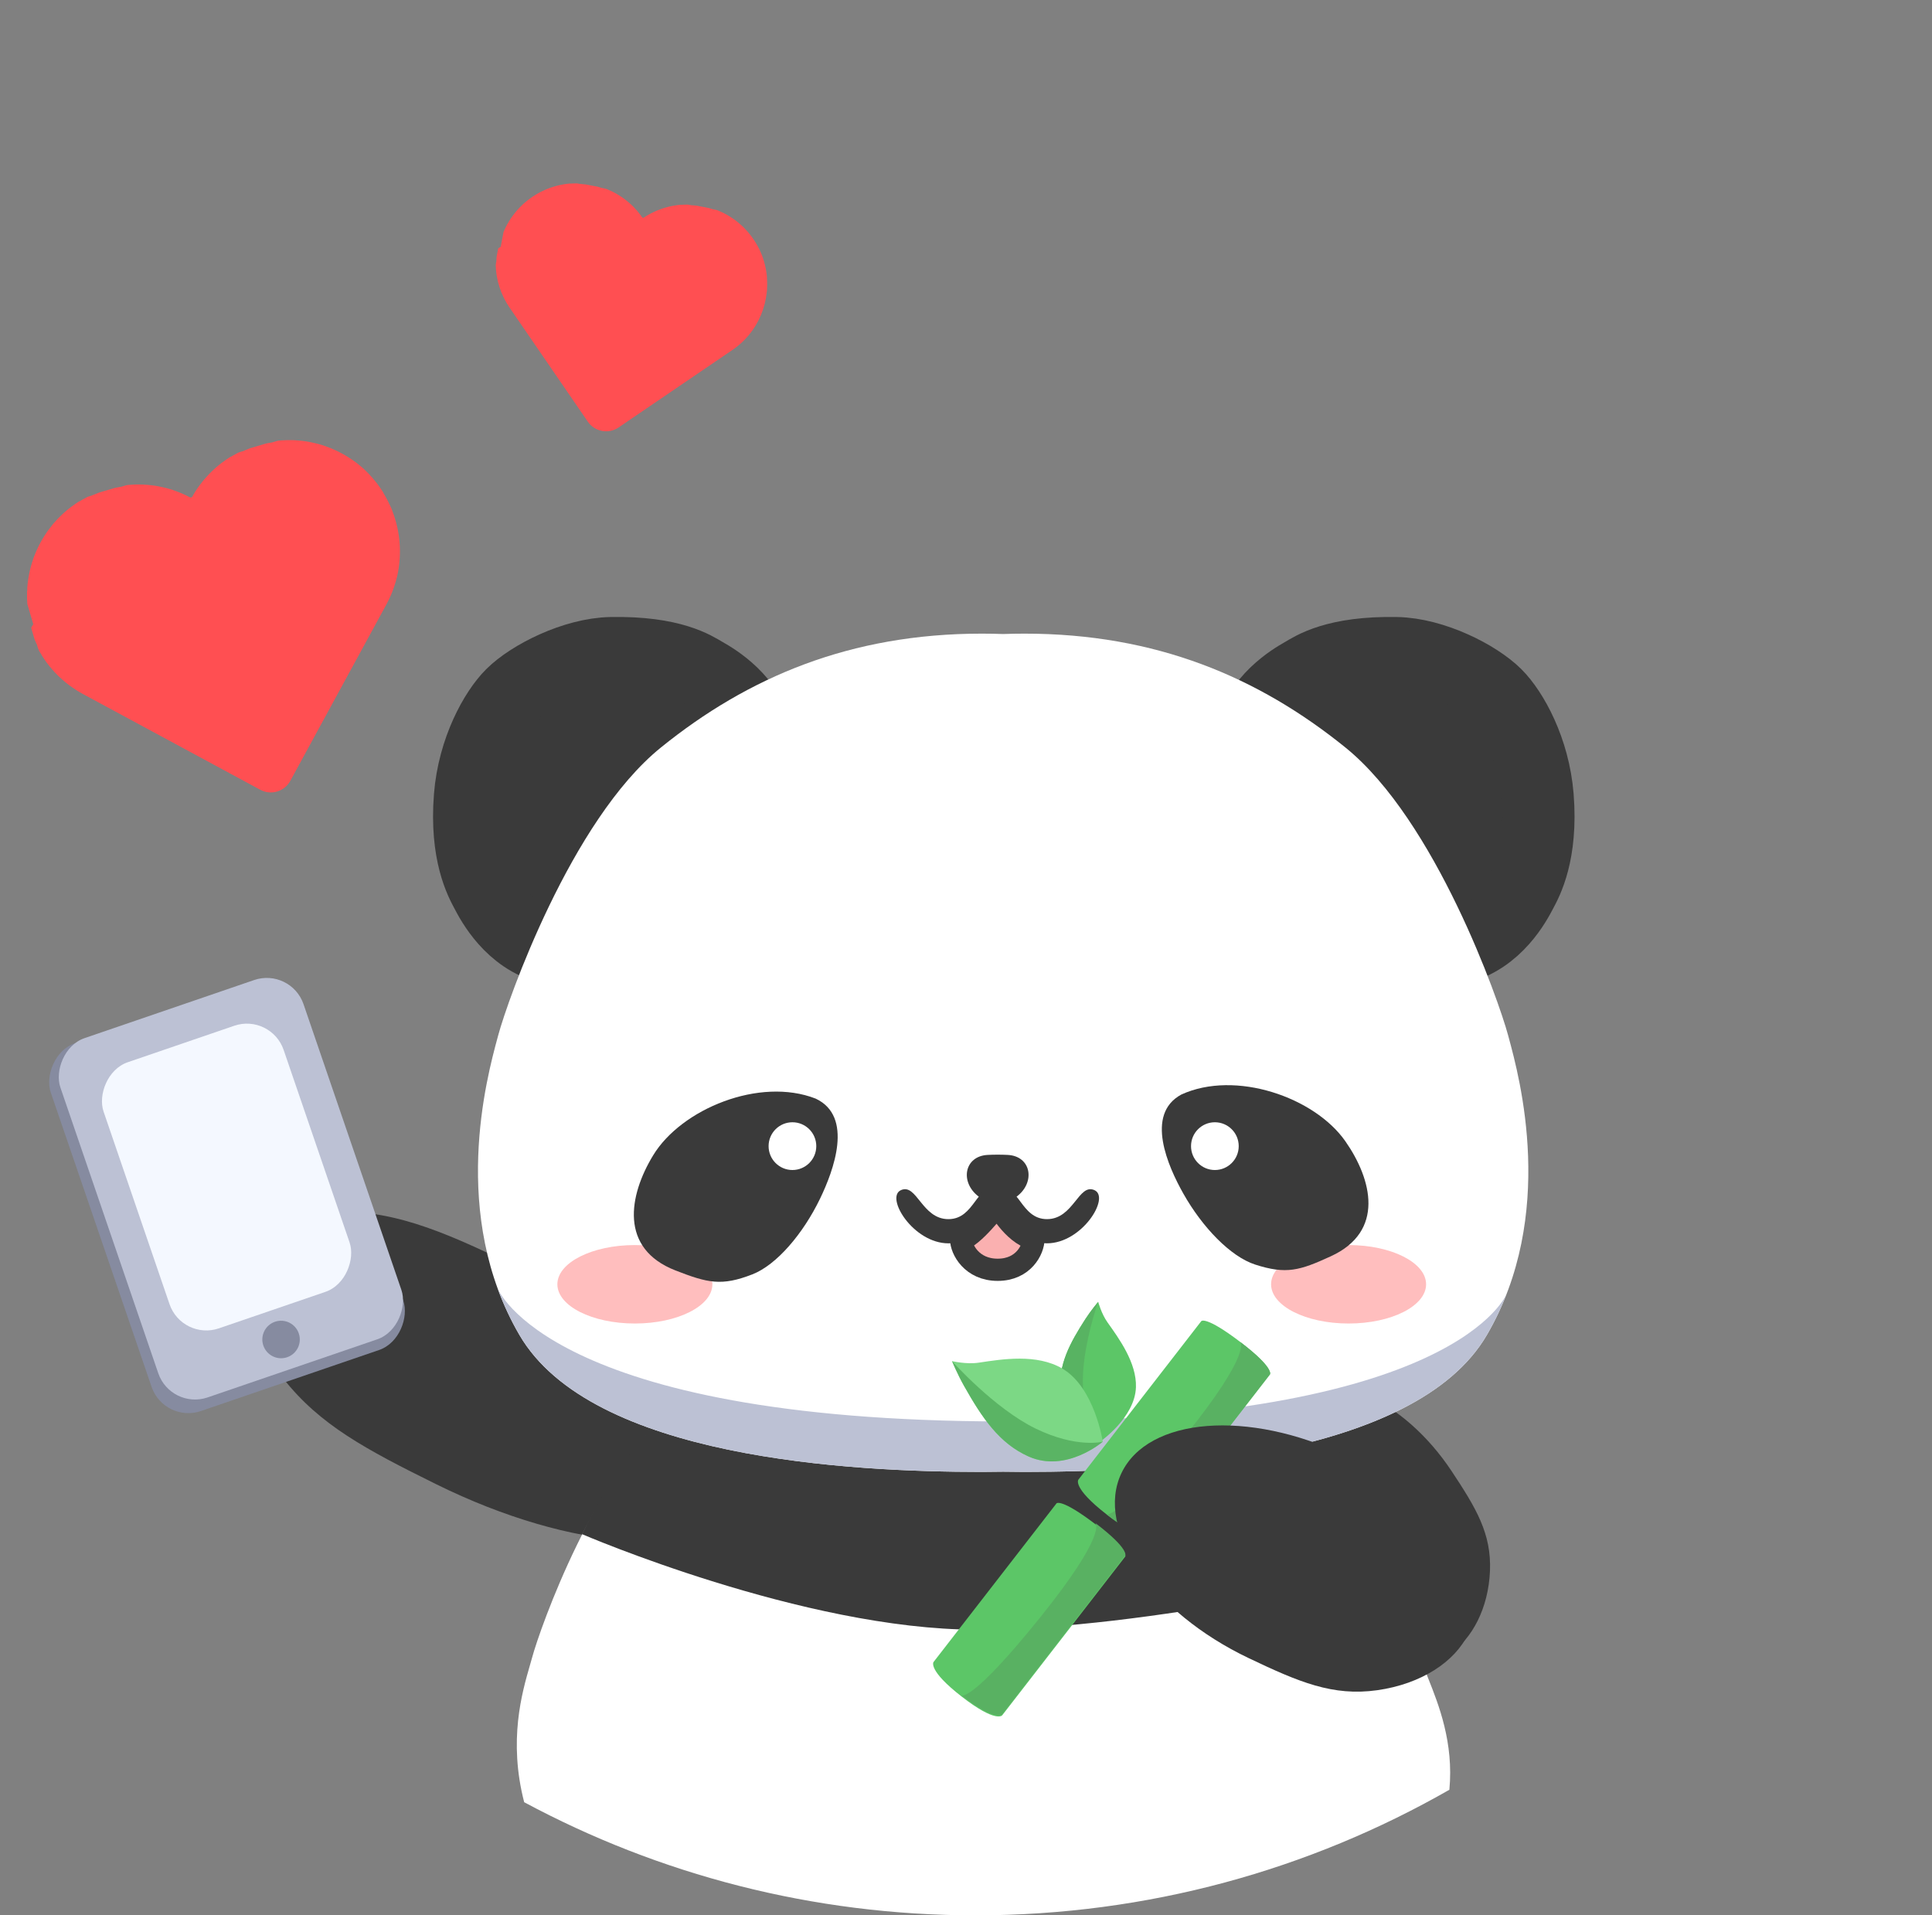 <svg width="348" height="345" viewBox="0 0 348 345" fill="none" xmlns="http://www.w3.org/2000/svg">
<rect x="0" y="0" width="348" height="345" fill="#808080" stroke="none"/>
<path d="M78.567 267.342C65.893 261.079 57.6 256.661 51.044 248.327C44.487 239.992 42.611 231.898 45.072 226.907C47.429 222.123 51.916 217.979 62.763 218.272C73.609 218.565 83.749 223.593 96.922 230.103C121.552 242.274 137.41 260.477 132.341 270.76C127.272 281.043 103.197 279.513 78.567 267.342Z" fill="#3A3A3A"/>
<path fill-rule="evenodd" clip-rule="evenodd" d="M261.068 322.379C261.868 313.889 259.136 307.038 257.261 302.335C256.672 300.859 256.168 299.594 255.884 298.557C254.418 293.158 244.404 264.898 230.132 253.459C216.322 242.391 196.678 235.632 175.866 235.632C155.055 235.632 135.41 242.391 121.601 253.459C107.328 264.898 97.314 293.158 95.849 298.557C95.731 298.986 95.596 299.453 95.45 299.958C94.02 304.907 91.542 313.477 94.416 324.621C118.634 337.625 146.317 345 175.72 345C206.773 345 235.908 336.774 261.068 322.379Z" fill="white"/>
<path d="M175.866 235.632C196.678 235.632 216.322 242.391 230.132 253.459C238.538 260.196 245.467 272.769 250.042 283.069C250.042 283.069 207.002 293.542 175.866 293.542C144.731 293.542 104.844 276.338 104.844 276.338C109.35 266.943 114.249 259.352 121.601 253.459C135.41 242.391 155.055 235.632 175.866 235.632Z" fill="#3A3A3A"/>
<path d="M261.484 265.003C265.917 271.691 268.657 276.271 268.38 282.973C268.104 289.676 265.145 295.227 261.153 297.879C257.328 300.421 252.55 302.102 246.201 299.603C239.851 297.105 236.313 291.743 231.706 284.791C223.091 271.794 222.773 256.828 230.996 251.363C239.219 245.899 252.869 252.006 261.484 265.003Z" fill="#3A3A3A"/>
<path d="M238.957 157.006C239.236 157.295 239.511 157.575 239.781 157.845C244.887 162.953 255.44 172.531 262.614 170.767C269.59 169.052 273.023 162.499 273.997 160.637C274.025 160.584 274.051 160.535 274.075 160.49C274.934 158.858 277.787 153.771 276.967 143.505C276.288 135.011 272.378 128.072 269.465 125.158C266.092 121.784 258.157 117.761 251.538 117.638C240.508 117.435 236.386 120.299 234.807 121.212C234.764 121.237 234.716 121.264 234.665 121.294C232.864 122.328 226.522 125.972 224.991 133.133C223.416 140.498 233.012 151.074 238.118 156.182C238.388 156.452 238.668 156.727 238.957 157.006Z" fill="#3A3A3A" stroke="#3A3A3A" stroke-width="13"/>
<path d="M122.658 157.006C122.379 157.295 122.104 157.575 121.834 157.845C116.728 162.953 106.176 172.531 99.001 170.767C92.025 169.052 88.593 162.499 87.618 160.637C87.59 160.584 87.564 160.535 87.541 160.49C86.681 158.858 83.829 153.771 84.649 143.505C85.327 135.011 89.237 128.072 92.15 125.158C95.523 121.784 103.458 117.761 110.078 117.638C121.107 117.435 125.229 120.299 126.808 121.212C126.852 121.237 126.899 121.264 126.951 121.294C128.752 122.328 135.093 125.972 136.624 133.133C138.2 140.498 128.604 151.074 123.497 156.182C123.227 156.452 122.947 156.727 122.658 157.006Z" fill="#3A3A3A" stroke="#3A3A3A" stroke-width="13"/>
<path d="M180.693 265.086C182.008 265.112 183.293 265.125 184.543 265.125C208.194 265.125 254.852 262.695 267.819 240.466C280.428 218.851 273.691 194.021 271.777 186.968C271.723 186.768 271.672 186.581 271.626 186.41C269.961 180.215 258.58 147.786 242.361 134.659C226.668 121.958 208.194 114.133 184.543 114.133C183.253 114.133 181.969 114.157 180.693 114.203C179.416 114.157 178.133 114.133 176.842 114.133C153.192 114.133 134.718 121.958 119.025 134.659C102.805 147.786 91.425 180.215 89.759 186.41C89.713 186.581 89.663 186.768 89.608 186.968C87.695 194.021 80.958 218.851 93.566 240.466C106.534 262.695 153.192 265.125 176.842 265.125C178.092 265.125 179.377 265.112 180.693 265.086Z" fill="white"/>
<path d="M184.543 265.125C183.293 265.125 182.008 265.112 180.693 265.086C179.377 265.112 178.092 265.125 176.842 265.125C153.192 265.125 106.534 262.695 93.566 240.466C91.957 237.707 90.663 234.896 89.634 232.076C89.634 232.076 98.82 255.883 180.693 256.04C262.566 256.197 271.399 233.015 271.399 233.015C270.431 235.52 269.25 238.013 267.819 240.466C254.852 262.695 208.194 265.125 184.543 265.125Z" fill="#BCC1D4"/>
<ellipse rx="13.96" ry="7.066" transform="matrix(-1 0 0 1 242.914 231.331)" fill="#FFBEBE"/>
<ellipse rx="13.96" ry="7.066" transform="matrix(-1 0 0 1 114.356 231.331)" fill="#FFBEBE"/>
<path d="M213.156 215.009C216.566 221.055 221.638 226.342 226.079 227.777C231.695 229.592 234.118 228.855 239.723 226.281C249.456 221.81 247.162 212.487 242.338 205.575C236.787 197.621 222.51 192.687 212.777 197.157C206.193 200.728 210.409 210.139 213.156 215.009Z" fill="#3A3A3A"/>
<path d="M147.708 215.914C144.666 222.212 139.896 227.84 135.511 229.545C129.966 231.702 127.473 231.1 121.651 228.83C111.54 224.887 113.24 215.348 117.652 208.096C122.728 199.75 136.806 193.943 146.917 197.885C153.792 201.104 150.158 210.842 147.708 215.914Z" fill="#3A3A3A"/>
<ellipse rx="4.295" ry="4.301" transform="matrix(-1 0 0 1 218.828 206.447)" fill="white"/>
<ellipse rx="4.295" ry="4.301" transform="matrix(-1 0 0 1 142.737 206.447)" fill="white"/>
<path d="M173.112 223.19C173.112 225.057 175.049 228.72 179.709 228.72C184.369 228.72 186.152 225.057 186.152 223.19C182.317 222.115 179.709 217.046 179.709 217.046C179.709 217.046 174.953 223.19 173.112 223.19Z" fill="#FAB0B0" stroke="#3A3A3A" stroke-width="4"/>
<path d="M176.27 215.522C178.304 217.06 181.113 217.06 183.147 215.522C186.552 212.949 185.757 208.232 181.494 208.026C180.923 207.998 180.328 207.983 179.709 207.983C179.089 207.983 178.494 207.998 177.923 208.026C173.661 208.232 172.866 212.949 176.27 215.522Z" fill="#3A3A3A"/>
<path d="M188.582 223.951C182.263 223.948 176.478 215.679 180.028 214.371C183.579 213.062 183.784 219.594 188.584 219.596C193.384 219.598 194.277 213.067 197.146 214.378C200.015 215.688 194.901 223.953 188.582 223.951Z" fill="#3A3A3A"/>
<path d="M170.835 223.955C177.154 223.952 182.939 215.68 179.389 214.371C175.838 213.062 175.633 219.596 170.833 219.598C166.033 219.6 165.14 213.066 162.271 214.378C159.402 215.689 164.516 223.957 170.835 223.955Z" fill="#3A3A3A"/>
<path d="M197.809 234.488C197.809 234.488 198.388 236.64 199.481 238.18C201.565 241.117 204.752 245.464 204.611 249.868C204.436 255.364 198.117 259.708 198.117 259.708C198.117 259.708 191.508 256.668 191.01 250.578C190.62 245.808 192.683 241.96 195.521 237.566C196.504 236.045 197.809 234.488 197.809 234.488Z" fill="#5CC667"/>
<path d="M191.01 250.578C191.508 256.668 198.117 259.708 198.117 259.708C198.117 259.708 195.404 256.6 195.069 249.83C194.735 243.06 197.809 234.488 197.809 234.488C197.809 234.488 196.504 236.045 195.521 237.566C192.683 241.96 190.62 245.808 191.01 250.578Z" fill="#59B162" fill-opacity="0.94"/>
<path d="M171.477 245.169C171.477 245.169 174.075 245.782 176.276 245.452C180.475 244.824 186.741 243.779 191.387 246.533C197.183 249.97 198.639 259.681 198.639 259.681C198.639 259.681 192.041 265.37 185.268 262.345C179.963 259.976 176.885 255.373 173.616 249.572C172.485 247.564 171.477 245.169 171.477 245.169Z" fill="#7CD885"/>
<path d="M185.268 262.345C192.041 265.37 198.639 259.681 198.639 259.681C198.639 259.681 193.939 260.921 186.52 257.31C179.101 253.7 171.477 245.169 171.477 245.169C171.477 245.169 172.485 247.564 173.616 249.572C176.885 255.373 179.963 259.976 185.268 262.345Z" fill="#59B162" fill-opacity="0.94"/>
<path d="M202.667 280.397C202.667 280.397 203.533 279.279 197.304 274.538C191.075 269.797 190.305 270.791 190.305 270.791L189.559 271.754L188.812 272.717L169.502 297.63L168.828 298.499L168.154 299.369C168.154 299.369 167.047 300.798 173.228 305.601C179.408 310.404 180.516 308.975 180.516 308.975L181.19 308.105L181.864 307.236L201.174 282.323L201.92 281.36L202.667 280.397Z" fill="#5CC667"/>
<path d="M228.746 247.566C228.746 247.566 229.613 246.448 223.384 241.707C217.155 236.966 216.385 237.96 216.385 237.96L215.638 238.923L214.892 239.886L195.582 264.798L194.908 265.668L194.234 266.538C194.234 266.538 193.126 267.967 199.307 272.77C205.488 277.573 206.596 276.144 206.596 276.144L207.27 275.274L207.944 274.404L227.254 249.492L228 248.529L228.746 247.566Z" fill="#5CC667"/>
<path d="M223.384 241.707C229.613 246.448 228.746 247.566 228.746 247.566L228 248.529L227.254 249.492L207.944 274.404L207.27 275.274L206.596 276.144C206.596 276.144 205.488 277.573 199.307 272.77C199.307 272.77 201.25 273.863 213.459 258.673C225.668 243.483 223.384 241.707 223.384 241.707Z" fill="#59B162"/>
<path d="M197.304 274.343C203.533 279.084 202.667 280.203 202.667 280.203L201.92 281.166L201.174 282.129L181.864 307.041L181.19 307.911L180.516 308.78C180.516 308.78 179.408 310.209 173.227 305.406C173.227 305.406 175.17 306.499 187.379 291.31C199.588 276.12 197.304 274.343 197.304 274.343Z" fill="#59B162"/>
<path d="M224.972 298.694C233.968 302.977 240.064 305.571 248.059 304.45C256.055 303.329 262.087 299.27 264.412 294.374C266.64 289.682 267.628 284 263.253 277.016C258.878 270.033 251.669 266.617 242.319 262.166C224.837 253.843 206.782 255.272 201.992 265.359C197.202 275.446 207.49 290.371 224.972 298.694Z" fill="#3A3A3A"/>
<path d="M5.636 113.158L5.725 113.463C5.741 113.516 5.759 113.577 5.774 113.629C5.789 113.682 5.856 113.908 5.897 114.048L5.92 114.127L6.02 114.467L6.035 114.519C6.04 114.536 6.043 114.555 6.048 114.572C6.053 114.59 6.061 114.607 6.066 114.624L6.148 114.903L6.222 115.156L6.483 115.753C6.521 115.883 6.606 116.01 6.662 116.136C6.682 116.206 6.703 116.276 6.721 116.337L6.756 116.459C6.762 116.495 6.773 116.53 6.787 116.564C6.801 116.609 6.815 116.659 6.829 116.707C6.844 116.757 6.862 116.806 6.885 116.852C6.929 116.938 6.97 117.025 6.997 117.117C6.999 117.123 7.001 117.129 7.002 117.135C7.009 117.156 7.018 117.189 7.033 117.225C7.082 117.347 7.179 117.445 7.249 117.556L7.365 117.758L7.479 117.937C7.508 117.983 7.531 118.032 7.546 118.084C7.554 118.111 7.652 118.252 7.713 118.329C7.826 118.513 7.946 118.689 8.07 118.873C8.183 119.038 8.306 119.197 8.414 119.365C8.446 119.411 8.481 119.454 8.519 119.495C9.632 120.974 10.948 122.288 12.429 123.397L12.709 123.608C13.406 124.113 14.136 124.573 14.893 124.984L46.88 142.256C48.819 143.303 51.239 142.584 52.293 140.648L69.58 108.911C70.133 107.899 70.598 106.843 70.972 105.752C71.205 105.072 71.403 104.381 71.566 103.681C72.421 99.8 72.112 95.751 70.676 92.046C70.573 91.696 70.401 91.368 70.246 91.034C70.034 90.568 69.805 90.107 69.556 89.656C69.43 89.427 69.307 89.194 69.167 88.972L69.093 88.854C69.072 88.821 69.056 88.786 69.045 88.748C69.034 88.71 69.017 88.674 68.996 88.641L68.87 88.444C68.748 88.252 68.616 88.064 68.485 87.875C68.354 87.686 68.368 87.701 68.305 87.615C68.044 87.243 67.769 86.888 67.481 86.549L67.304 86.336L67.043 86.024C66.896 85.866 66.757 85.706 66.605 85.558C66.594 85.547 66.586 85.534 66.582 85.519C66.578 85.505 66.57 85.493 66.56 85.482L66.362 85.286L66.121 85.044C66.024 84.94 65.918 84.838 65.812 84.737L65.659 84.602C65.606 84.549 65.567 84.48 65.509 84.434C65.472 84.405 65.429 84.378 65.395 84.348C65.331 84.291 65.245 84.221 65.178 84.156C65.111 84.09 64.849 83.873 64.678 83.743L64.502 83.596L64.282 83.424L64.052 83.255L63.764 83.046L63.511 82.864L63.419 82.806L63.239 82.679L62.947 82.49L62.829 82.411L62.61 82.276C62.537 82.222 62.449 82.181 62.368 82.13C62.286 82.078 61.921 81.863 61.684 81.734L61.416 81.595L61.001 81.376L60.724 81.239L60.396 81.089L60.19 80.998L59.972 80.901L59.55 80.722L59.326 80.636C58.975 80.503 58.614 80.372 58.265 80.247L58.047 80.179L57.836 80.108L57.631 80.055L57.321 79.966L57.179 79.932L56.954 79.875C56.666 79.798 56.373 79.733 56.082 79.677L55.91 79.642L55.639 79.589L55.419 79.549L55.191 79.512L54.974 79.481L54.756 79.451L54.53 79.422L53.643 79.333L53.422 79.322L53.19 79.305L52.977 79.292L52.805 79.286L52.406 79.28L52.196 79.275L52.035 79.275L51.874 79.275L51.584 79.285L51.21 79.3C50.876 79.308 50.539 79.331 50.205 79.368C50.103 79.379 50.002 79.4 49.903 79.429L49.694 79.491L49.485 79.552L49.215 79.632L49.058 79.678C48.697 79.737 48.336 79.796 47.971 79.875L45.496 80.603L45.235 80.68L45.052 80.734L44.206 81.078L43.838 81.243L43.586 81.318L43.377 81.379L43.167 81.441C43.075 81.468 42.984 81.503 42.898 81.546C42.596 81.697 42.303 81.859 42.006 82.029L41.657 82.239C41.621 82.26 41.583 82.277 41.544 82.288C41.502 82.301 41.463 82.318 41.426 82.341L41.305 82.416L40.972 82.637L40.828 82.727C40.584 82.894 40.348 83.058 40.118 83.239L39.953 83.354L39.745 83.519L39.429 83.764L39.08 84.057L38.937 84.184L38.748 84.344L38.584 84.497L38.421 84.649L38.213 84.843L38.052 85.004L37.677 85.371L37.527 85.538C37.345 85.724 37.166 85.919 36.998 86.12L36.854 86.276L36.707 86.452L36.56 86.628L36.464 86.752L35.867 87.525C35.828 87.592 35.783 87.656 35.734 87.715L35.467 88.097L35.345 88.294L35.212 88.485L35.026 88.787L34.867 89.051L34.637 89.46C34.636 89.462 34.635 89.464 34.633 89.466C34.542 89.6 34.36 89.647 34.21 89.586L33.795 89.367L33.519 89.23L33.199 89.078L32.984 88.99L32.775 88.89L32.344 88.713C32.27 88.69 32.199 88.66 32.129 88.625L31.068 88.236L30.85 88.168L30.631 88.099L30.426 88.046L30.124 87.954L29.973 87.923L29.757 87.864C29.463 87.786 29.169 87.721 28.876 87.668L28.705 87.633L28.434 87.58L28.214 87.541L27.994 87.501L27.768 87.473L27.551 87.442L27.325 87.414L26.437 87.324L26.216 87.314L25.984 87.297L25.772 87.283L25.599 87.277L25.2 87.271L24.991 87.267L24.83 87.267L24.669 87.267L24.387 87.274L24.013 87.289C23.672 87.302 23.334 87.326 22.999 87.36C22.897 87.371 22.796 87.391 22.698 87.42L22.489 87.482L22.279 87.543L22.018 87.621L21.861 87.667C21.491 87.728 21.13 87.787 20.774 87.864L18.291 88.595L18.029 88.672L17.855 88.723L17.009 89.067C16.969 89.079 16.929 89.091 16.89 89.104C16.72 89.161 16.561 89.256 16.389 89.306L16.18 89.368L15.971 89.43C15.878 89.457 15.787 89.492 15.701 89.535C15.405 89.684 15.107 89.848 14.818 90.016L14.459 90.228C14.424 90.249 14.387 90.266 14.347 90.277C14.306 90.29 14.266 90.307 14.229 90.33L14.108 90.404L13.776 90.626L13.632 90.716C13.396 90.88 13.151 91.046 12.921 91.228L12.764 91.341L12.557 91.506L12.241 91.751L11.883 92.046L11.749 92.17L11.559 92.331L11.387 92.486L11.224 92.638L11.024 92.829L10.855 92.993L10.488 93.357L10.33 93.527C10.148 93.713 9.977 93.905 9.801 94.109L9.657 94.265L9.519 94.439L9.372 94.615L9.284 94.735C9.074 94.987 8.875 95.244 8.687 95.508L8.545 95.702L8.288 96.081L8.157 96.281L8.032 96.469L7.865 96.736L7.706 97.001L7.617 97.15L7.467 97.413L7.397 97.528L7.317 97.675L7.172 97.955L6.947 98.381C6.906 98.469 6.863 98.548 6.832 98.633L6.627 99.063L6.423 99.531C6.194 100.072 5.982 100.609 5.812 101.19L5.738 101.42L5.669 101.668L5.607 101.876L5.507 102.246L5.424 102.574L5.373 102.788L5.336 102.951L5.307 103.111C5.283 103.188 5.265 103.266 5.253 103.345L5.212 103.594C5.119 104.076 5.046 104.558 4.99 105.043C4.971 105.205 4.951 105.37 4.939 105.533L4.905 106.006C4.894 106.154 4.949 106.314 4.886 106.449C4.846 106.536 4.877 106.641 4.87 106.747C4.865 106.836 4.866 106.924 4.872 107.012C4.866 107.121 4.877 107.231 4.87 107.339C4.868 107.366 4.867 107.393 4.869 107.421L4.872 107.723C4.872 107.884 4.881 108.043 4.89 108.201C4.887 108.37 4.917 108.538 4.921 108.707C4.922 108.744 4.924 108.78 4.928 108.816C4.944 108.934 4.956 108.912 4.969 108.955C4.982 108.999 5.008 109.086 5.026 109.147L5.072 109.304L5.108 109.427L5.144 109.549L5.177 109.662C5.202 109.749 5.226 109.828 5.249 109.907C5.272 109.985 5.295 110.064 5.318 110.142C5.341 110.221 5.372 110.325 5.397 110.413C5.423 110.5 5.446 110.578 5.472 110.666L5.515 110.814L5.592 111.076C5.605 111.119 5.618 111.163 5.633 111.215C5.648 111.268 5.684 111.39 5.712 111.486C5.728 111.538 5.746 111.599 5.761 111.652C5.783 111.708 5.8 111.767 5.812 111.826C5.841 111.922 5.869 112.018 5.897 112.114C5.925 112.21 5.956 112.315 5.984 112.411C6.012 112.507 5.57 112.969 5.636 113.158Z" fill="#FF4F52"/>
<path d="M89.727 44.8L89.684 45.024C89.677 45.062 89.668 45.107 89.661 45.146C89.654 45.184 89.622 45.351 89.603 45.453L89.592 45.511L89.544 45.761L89.537 45.799C89.534 45.812 89.53 45.824 89.527 45.837C89.525 45.85 89.525 45.863 89.522 45.876L89.483 46.081L89.448 46.267L89.419 46.732C89.4 46.828 89.413 46.937 89.407 47.035C89.398 47.087 89.388 47.138 89.379 47.183L89.362 47.272C89.354 47.297 89.349 47.323 89.348 47.349C89.341 47.383 89.334 47.419 89.328 47.454C89.321 47.491 89.316 47.528 89.316 47.565C89.316 47.634 89.313 47.704 89.3 47.771C89.3 47.776 89.299 47.78 89.298 47.785C89.295 47.8 89.29 47.824 89.288 47.852C89.28 47.946 89.309 48.039 89.318 48.133L89.326 48.301L89.34 48.452C89.344 48.491 89.342 48.53 89.334 48.568C89.331 48.587 89.347 48.71 89.361 48.779C89.373 48.933 89.391 49.085 89.411 49.243C89.428 49.385 89.455 49.527 89.469 49.669C89.475 49.709 89.483 49.748 89.493 49.787C89.719 51.095 90.129 52.364 90.711 53.557L90.82 53.783C91.1 54.334 91.415 54.867 91.763 55.377L105.876 75.949C107.123 77.767 109.605 78.234 111.426 76.994L131.897 63.056C132.58 62.593 133.223 62.071 133.817 61.498C134.189 61.141 134.541 60.765 134.874 60.372C136.689 58.177 137.815 55.494 138.111 52.66C138.16 52.404 138.158 52.138 138.168 51.874C138.185 51.507 138.19 51.138 138.179 50.769C138.173 50.581 138.171 50.392 138.154 50.205L138.145 50.105C138.143 50.078 138.144 50.05 138.149 50.022C138.155 49.994 138.156 49.966 138.153 49.938L138.138 49.771C138.122 49.608 138.1 49.445 138.078 49.282C138.056 49.118 138.06 49.132 138.048 49.057C138.004 48.734 137.945 48.417 137.871 48.107L137.828 47.913L137.763 47.628C137.721 47.479 137.685 47.332 137.637 47.187C137.633 47.177 137.633 47.166 137.635 47.156C137.637 47.145 137.636 47.135 137.633 47.124L137.571 46.934L137.496 46.701C137.468 46.603 137.434 46.504 137.4 46.404L137.346 46.268C137.33 46.217 137.327 46.16 137.305 46.111C137.291 46.081 137.273 46.049 137.261 46.019C137.239 45.962 137.206 45.889 137.185 45.825C137.164 45.762 137.068 45.538 137.001 45.399L136.937 45.247L136.853 45.065L136.762 44.882L136.646 44.654L136.545 44.455L136.505 44.388L136.432 44.248L136.307 44.032L136.258 43.943L136.162 43.785C136.133 43.726 136.091 43.672 136.056 43.612C136.021 43.552 135.858 43.295 135.749 43.135L135.623 42.959L135.431 42.683L135.299 42.505L135.139 42.302L135.037 42.176L134.929 42.043L134.719 41.79L134.604 41.662C134.424 41.462 134.237 41.26 134.055 41.066L133.938 40.951L133.827 40.837L133.714 40.736L133.545 40.577L133.465 40.509L133.34 40.399C133.182 40.256 133.016 40.118 132.849 39.986L132.751 39.908L132.595 39.785L132.468 39.688L132.334 39.59L132.206 39.499L132.077 39.408L131.943 39.316L131.406 38.968L131.268 38.888L131.126 38.801L130.995 38.723L130.887 38.663L130.634 38.528L130.502 38.457L130.4 38.404L130.297 38.351L130.108 38.262L129.865 38.149C129.649 38.045 129.427 37.949 129.202 37.863C129.133 37.836 129.062 37.817 128.99 37.803L128.836 37.774L128.683 37.744L128.484 37.706L128.369 37.684C128.119 37.604 127.87 37.523 127.611 37.454L125.795 37.107L125.603 37.07L125.469 37.045L124.817 36.987L124.528 36.971L124.343 36.936L124.189 36.907L124.036 36.877C123.968 36.864 123.899 36.857 123.829 36.856C123.588 36.853 123.348 36.861 123.102 36.872L122.811 36.891C122.782 36.893 122.752 36.891 122.723 36.886C122.693 36.88 122.662 36.878 122.631 36.881L122.529 36.889L122.245 36.921L122.124 36.931C121.913 36.957 121.709 36.984 121.503 37.025L121.36 37.044L121.174 37.081L120.892 37.134L120.573 37.206L120.441 37.24L120.268 37.28L120.113 37.324L119.959 37.367L119.763 37.423L119.608 37.473L119.249 37.583L119.099 37.641C118.922 37.7 118.743 37.766 118.57 37.839L118.428 37.891L118.277 37.955L118.125 38.02L118.023 38.066L117.39 38.364C117.343 38.394 117.294 38.42 117.243 38.442L116.948 38.598L116.806 38.684L116.658 38.762L116.441 38.893L116.253 39.01L115.973 39.195C115.971 39.196 115.97 39.197 115.969 39.197C115.866 39.253 115.735 39.223 115.659 39.135L115.467 38.859L115.335 38.682L115.181 38.48L115.073 38.353L114.972 38.221L114.755 37.967C114.715 37.928 114.679 37.885 114.647 37.84L114.097 37.244L113.98 37.129L113.863 37.014L113.75 36.912L113.587 36.755L113.501 36.686L113.383 36.577C113.22 36.431 113.054 36.293 112.885 36.163L112.787 36.085L112.631 35.962L112.504 35.865L112.377 35.767L112.242 35.675L112.113 35.584L111.979 35.492L111.442 35.144L111.304 35.065L111.162 34.978L111.031 34.9L110.923 34.84L110.67 34.705L110.538 34.633L110.435 34.581L110.333 34.528L110.151 34.44L109.907 34.327C109.685 34.223 109.462 34.128 109.238 34.04C109.169 34.013 109.098 33.993 109.025 33.98L108.872 33.95L108.718 33.921L108.527 33.884L108.412 33.862C108.155 33.78 107.906 33.7 107.654 33.632L105.831 33.284L105.639 33.247L105.511 33.223L104.859 33.165C104.829 33.159 104.8 33.153 104.771 33.149C104.644 33.13 104.512 33.138 104.385 33.114L104.232 33.085L104.078 33.055C104.01 33.042 103.941 33.035 103.872 33.034C103.634 33.032 103.39 33.039 103.151 33.051L102.853 33.069C102.824 33.071 102.795 33.069 102.766 33.064C102.735 33.058 102.704 33.056 102.673 33.059L102.572 33.066L102.287 33.099L102.166 33.108C101.962 33.136 101.751 33.162 101.545 33.202L101.408 33.223L101.222 33.26L100.941 33.313L100.616 33.383L100.49 33.419L100.316 33.459L100.156 33.502L100.002 33.545L99.812 33.602L99.65 33.651L99.297 33.763L99.141 33.819C98.964 33.878 98.792 33.945 98.613 34.017L98.47 34.069L98.325 34.135L98.174 34.199L98.079 34.247C97.862 34.338 97.651 34.437 97.445 34.544L97.291 34.621L97.003 34.778L96.855 34.863L96.713 34.942L96.519 35.058L96.331 35.175L96.226 35.241L96.044 35.359L95.962 35.409L95.863 35.477L95.679 35.608L95.396 35.806C95.341 35.848 95.288 35.885 95.24 35.929L94.969 36.136L94.686 36.367C94.363 36.637 94.052 36.91 93.754 37.225L93.631 37.347L93.506 37.483L93.398 37.595L93.214 37.799L93.053 37.98L92.951 38.1L92.874 38.192L92.803 38.285C92.763 38.325 92.725 38.369 92.692 38.416L92.585 38.562C92.368 38.838 92.164 39.122 91.969 39.413C91.904 39.51 91.837 39.608 91.776 39.708L91.6 39.999C91.544 40.09 91.527 40.209 91.443 40.275C91.389 40.318 91.374 40.395 91.335 40.46C91.303 40.515 91.275 40.572 91.25 40.63C91.211 40.697 91.181 40.771 91.142 40.838C91.132 40.854 91.122 40.871 91.114 40.889L91.018 41.083C90.965 41.186 90.919 41.29 90.872 41.394C90.815 41.501 90.78 41.618 90.727 41.727C90.715 41.751 90.704 41.774 90.696 41.799C90.667 41.88 90.683 41.869 90.676 41.901C90.67 41.933 90.658 41.997 90.65 42.042L90.628 42.157L90.611 42.247L90.594 42.337L90.578 42.42C90.565 42.484 90.555 42.542 90.543 42.599C90.532 42.657 90.522 42.715 90.511 42.772C90.5 42.83 90.485 42.907 90.473 42.971C90.461 43.035 90.45 43.093 90.437 43.157L90.417 43.265L90.38 43.458C90.374 43.49 90.368 43.522 90.361 43.56C90.353 43.598 90.336 43.688 90.323 43.759C90.316 43.797 90.307 43.842 90.3 43.88C90.295 43.923 90.287 43.966 90.275 44.008C90.262 44.079 90.248 44.149 90.235 44.22C90.222 44.29 90.207 44.367 90.194 44.438C90.18 44.508 89.747 44.658 89.727 44.8Z" fill="#FF4F52"/>
<rect width="47.922" height="70.035" rx="7" transform="matrix(-0.946 0.324 0.324 0.946 52.215 174.648)" fill="#868BA0"/>
<rect width="46.296" height="68.414" rx="7" transform="matrix(-0.946 0.324 0.324 0.946 52.406 174.258)" fill="#BCC1D4"/>
<rect width="34.286" height="50.669" rx="7" transform="matrix(-0.946 0.324 0.324 0.946 48.822 182.494)" fill="#F4F8FF"/>
<ellipse rx="3.375" ry="3.379" transform="matrix(-0.946 0.324 0.324 0.946 50.627 241.275)" fill="#868BA0"/>
</svg>
